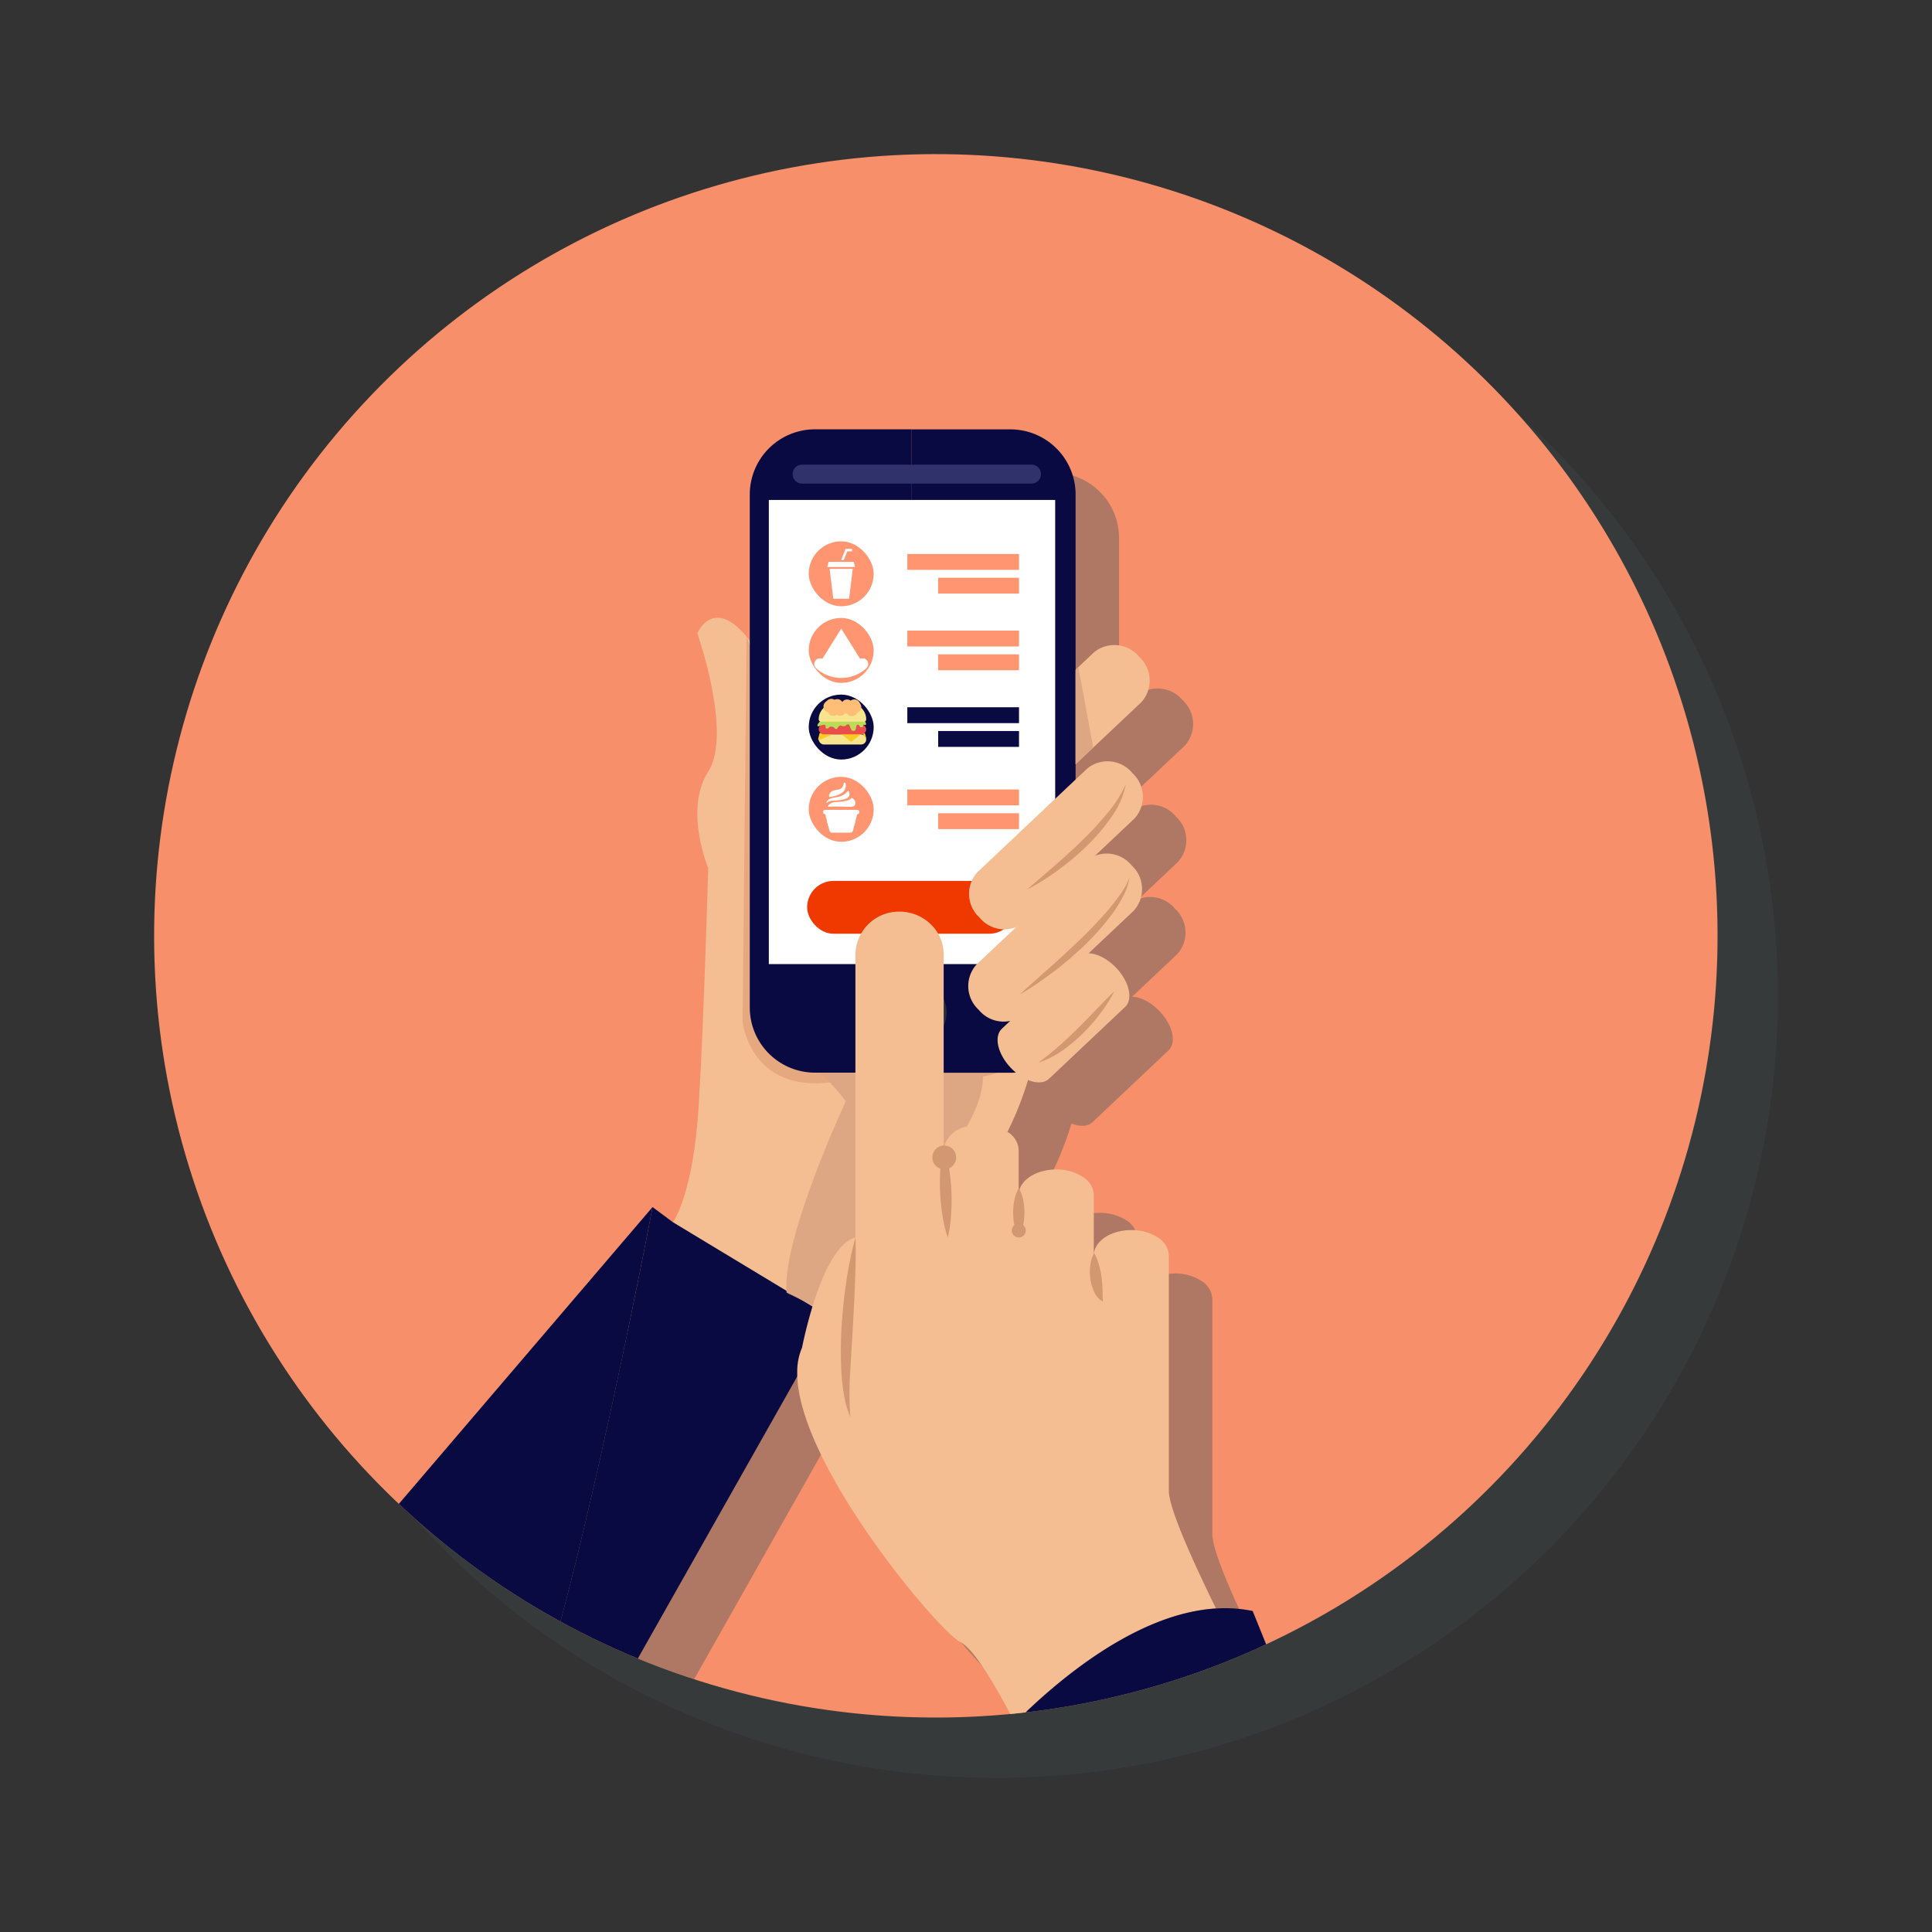 <svg xmlns="http://www.w3.org/2000/svg" xmlns:xlink="http://www.w3.org/1999/xlink" width="162.99" height="162.99" viewBox="0 0 162.99 162.99"><rect x="0" y="0" width="162.99" height="162.99" fill="#333333" stroke="none"/><defs><style>.a,.e,.f,.s,.x{fill:none;}.b{opacity:0.2;}.c{clip-path:url(#a);}.d{fill:#415659;}.e,.f{stroke:#415659;}.e,.f,.s,.x{stroke-linecap:round;}.e,.s{stroke-linejoin:round;stroke-width:0.969px;}.f,.x{stroke-miterlimit:10;}.g{fill:#f68f6a;}.h{opacity:0.4;}.i{fill:#080a41;}.j{fill:#f4be92;}.k{fill:#e5a87f;}.l{fill:#dda783;}.m{fill:#fff;}.n{fill:#2c2a3f;}.o{fill:#30336b;}.p{fill:#ef3901;}.q{fill:#d39871;}.r{fill:#ff9671;}.s{stroke:#fff;}.t{fill:#f6e58d;}.u{fill:#f9ca24;}.v{fill:#eb4d4b;}.w{fill:#badc58;}.x{stroke:#ffbe76;}</style><clipPath id="a"><circle class="a" cx="65.948" cy="65.948" r="65.948" transform="translate(0 128.599) rotate(-77.164)"/></clipPath></defs><g class="b" transform="translate(5.089 5.089)"><g transform="translate(0 0)"><g class="c"><circle class="d" cx="65.948" cy="65.948" r="65.948" transform="translate(0 128.599) rotate(-77.164)"/><path class="d" d="M1896.942,715.251,1881.785,698l27.882-32.62S1902.209,704.913,1896.942,715.251Z" transform="translate(-1850.948 -559.882)"/><path class="d" d="M1984.47,565.7c-1.4,13.854-1.06,24.272-9.647,32.516s-11.22,8.358-11.22,8.358l-12.022-7.442s1.718-2.29,2.175-9.846.8-20.036.8-20.036-2.061-4.923,0-8.129-.916-11.678-.916-11.678,1.488-3.524,4.694.984S1985.874,551.844,1984.47,565.7Z" transform="translate(-1891.147 -492.353)"/><path class="d" d="M1965.781,551.883l-.339,32.5s.611,5.939,7.423,5.116S1965.781,551.883,1965.781,551.883Z" transform="translate(-1899.131 -494.515)"/><path class="d" d="M1971.035,625.229s11.168,6.147,8.624,16.434c0,0,9.159-7.93,9.058-13.12a5.3,5.3,0,0,0,3.637-2.317c1.757-2.262-21.327-10.785-21.692-1.282Z" transform="translate(-1902.137 -534.062)"/><path class="d" d="M2025.634,554.552a2.715,2.715,0,0,1,.188,3.81l-9.3,8.777a2.715,2.715,0,0,1-3.794-.407h0a2.715,2.715,0,0,1-.189-3.811l9.3-8.777a2.713,2.713,0,0,1,3.793.408Z" transform="translate(-1925.859 -495.471)"/><path class="d" d="M1980.506,564.927h-8.129a5.5,5.5,0,0,1-5.5-5.5V516.154a5.5,5.5,0,0,1,5.5-5.5h8.129Z" transform="translate(-1899.96 -470.771)"/><path class="d" d="M1999.012,510.658h8.358a5.5,5.5,0,0,1,5.5,5.5v43.278a5.5,5.5,0,0,1-5.5,5.5h-8.358Z" transform="translate(-1918.465 -470.771)"/><rect class="d" width="24.158" height="39.157" transform="translate(68.525 45.84)"/><path class="d" d="M1998.956,623.095a2.605,2.605,0,1,1-2.6-2.548A2.577,2.577,0,0,1,1998.956,623.095Z" transform="translate(-1915.433 -534.062)"/><path class="d" d="M1996.339,518.478a.8.8,0,0,1-.8.8h-19.349a.8.8,0,0,1-.8-.8h0a.8.8,0,0,1,.8-.8h19.349a.8.8,0,0,1,.8.8Z" transform="translate(-1904.859 -474.814)"/><rect class="d" width="17.582" height="4.459" rx="2.23" transform="translate(71.756 77.979)"/><path class="d" d="M1945.268,674.688l-24.844,43.969-2.9-3.406c5.267-10.338,12.725-49.876,12.725-49.876l1.716,1.279Z" transform="translate(-1871.534 -559.882)"/><path class="d" d="M2031.918,557.955l1.258,6.79-1.494,1.411v-7.978Z" transform="translate(-1937.282 -498.012)"/><path class="d" d="M2024.283,577.681a2.715,2.715,0,0,1,.189,3.81l-9.3,8.777a2.715,2.715,0,0,1-3.793-.407h0a2.715,2.715,0,0,1-.189-3.811l9.3-8.777a2.714,2.714,0,0,1,3.793.407Z" transform="translate(-1925.082 -508.793)"/><path class="d" d="M2024.122,596.041a2.715,2.715,0,0,1,.189,3.81l-9.3,8.777a2.715,2.715,0,0,1-3.793-.407h0a2.714,2.714,0,0,1-.19-3.81l9.3-8.778a2.713,2.713,0,0,1,3.793.408Z" transform="translate(-1924.989 -519.367)"/><path class="d" d="M2026.187,616.129c1.1,1.164,1.433,2.635.746,3.284l-6.422,6.063c-.687.649-2.136.232-3.236-.932h0c-1.1-1.165-1.434-2.635-.747-3.285l6.424-6.064c.688-.65,2.136-.232,3.236.934Z" transform="translate(-1928.348 -530.803)"/><path class="d" d="M2030.38,581.224a7.1,7.1,0,0,1-1.275,2.85,15.757,15.757,0,0,1-2.035,2.387c-.368.371-.771.7-1.158,1.052-.408.324-.811.655-1.231.961s-.852.6-1.289.877-.891.535-1.35.779c.382-.356.778-.688,1.172-1.021l1.169-1.007c.766-.684,1.537-1.357,2.26-2.077a26.109,26.109,0,0,0,2.081-2.234A10.621,10.621,0,0,0,2030.38,581.224Z" transform="translate(-1931.73 -511.414)"/><path class="d" d="M2029.832,599.823a4.736,4.736,0,0,1-.558,1.638,11.363,11.363,0,0,1-.924,1.473,21.313,21.313,0,0,1-2.29,2.6c-.424.39-.844.784-1.281,1.158-.449.359-.878.743-1.344,1.08s-.921.687-1.4,1.007-.961.628-1.456.92c.414-.4.844-.778,1.271-1.157l1.278-1.137c.847-.761,1.687-1.524,2.5-2.31s1.6-1.6,2.341-2.451a16.634,16.634,0,0,0,1.041-1.333A6.067,6.067,0,0,0,2029.832,599.823Z" transform="translate(-1930.889 -522.126)"/><path class="d" d="M2030.715,622.384a11.514,11.514,0,0,1-1.193,1.9,16.463,16.463,0,0,1-1.476,1.694,13.97,13.97,0,0,1-1.733,1.442,8.079,8.079,0,0,1-2.01,1.018c.6-.458,1.165-.916,1.718-1.394s1.077-.985,1.6-1.5C2028.66,624.516,2029.655,623.444,2030.715,622.384Z" transform="translate(-1933.032 -535.12)"/><path class="d" d="M1979.164,644.342s-5.387,11.494-5,16.135l5.9,2.924S1982.123,645.718,1979.164,644.342Z" transform="translate(-1904.145 -547.767)"/><path class="d" d="M2011.644,665.387c-6.8.415-13.541,6.216-16.97,9.653-1.3-2.539-3.333-6.188-4.613-6.829-1.823-.91-13.889-15.2-13.742-22.819a5.123,5.123,0,0,1,.409-2.015s.286-1.505.833-3.309a1.437,1.437,0,0,1,.046-.15c.75-2.451,1.981-5.382,3.621-5.825V610.213a3.669,3.669,0,0,1,3.721-3.611,3.8,3.8,0,0,1,2.632,1.059,3.537,3.537,0,0,1,1.093,2.552v16.505a1.446,1.446,0,0,1,.009-.167,2.415,2.415,0,0,1,1.92-1.811h0a4.574,4.574,0,0,1,1.234-.167,4.066,4.066,0,0,1,2.213.611.114.114,0,0,1,.028.014,1.88,1.88,0,0,1,.925,1.521V630.5c0-1.187,1.414-2.146,3.17-2.146a4.059,4.059,0,0,1,2.238.626,1.887,1.887,0,0,1,.928,1.521v5.114a1.72,1.72,0,0,1,.015-.218c.159-1.086,1.5-1.929,3.151-1.929a4.049,4.049,0,0,1,2.241.626,1.883,1.883,0,0,1,.925,1.521V655.48C2007.675,656.972,2009.767,661.565,2011.644,665.387Z" transform="translate(-1905.395 -526.031)"/><path class="d" d="M2061.561,793.907l-27.216-1.694-6.619-7.456-13.6-27.4s.861-1.038,2.325-2.5v0c3.429-3.438,10.173-9.239,16.97-9.653a11.55,11.55,0,0,1,3.09.21l4.82,11.947Z" transform="translate(-1927.168 -605.841)"/><path class="d" d="M1986.225,671.43c.042,1.282.01,2.55-.037,3.815s-.119,2.525-.186,3.785l-.22,3.77a25.839,25.839,0,0,0,.013,3.774,7.633,7.633,0,0,1-.54-1.854c-.046-.318-.1-.638-.135-.957s-.054-.639-.082-.96a35.166,35.166,0,0,1,.013-3.83c.087-1.271.206-2.539.4-3.8A29.7,29.7,0,0,1,1986.225,671.43Z" transform="translate(-1910.39 -563.369)"/><path class="d" d="M2005.358,660.9a10.465,10.465,0,0,1-.455-1.923,17.11,17.11,0,0,1-.191-1.934,16.827,16.827,0,0,1,.02-1.944,1.006,1.006,0,1,1,.742-.033,16.835,16.835,0,0,1,.19,1.935,17.163,17.163,0,0,1-.021,1.944A10.433,10.433,0,0,1,2005.358,660.9Z" transform="translate(-1921.738 -552.834)"/><path class="d" d="M2019.748,661.563a3.547,3.547,0,0,1,.373,1.046,5.385,5.385,0,0,1,0,2.092.59.59,0,1,1-.749,0,5.236,5.236,0,0,1-.1-1.046,5.345,5.345,0,0,1,.1-1.046A3.554,3.554,0,0,1,2019.748,661.563Z" transform="translate(-1930.134 -557.686)"/><path class="d" d="M2034.888,674.5a4.365,4.365,0,0,1,.422,1.028,7.3,7.3,0,0,1,.206,1.014,9.737,9.737,0,0,1,.083,1.009c.015.344,0,.664.044,1.06a1.712,1.712,0,0,1-.77-.875,3.773,3.773,0,0,1-.3-1.067,4.39,4.39,0,0,1-.006-1.087A3.1,3.1,0,0,1,2034.888,674.5Z" transform="translate(-1938.925 -565.139)"/><rect class="d" width="9.422" height="1.339" transform="translate(80.209 56.864)"/><rect class="d" width="6.82" height="1.339" transform="translate(82.811 58.868)"/><rect class="d" width="5.48" height="5.48" rx="2.74" transform="translate(71.89 55.796)"/><path class="d" d="M1982.883,550.3l-1.6,2.565a2.212,2.212,0,0,0,3.207,0Z" transform="translate(-1908.252 -493.604)"/><path class="e" d="M1980.836,557.35a2.676,2.676,0,0,0,3.583,0" transform="translate(-1907.997 -497.664)"/><rect class="d" width="9.422" height="1.339" transform="translate(80.209 70.269)"/><rect class="d" width="6.82" height="1.339" transform="translate(82.811 72.273)"/><rect class="d" width="5.48" height="5.48" rx="2.74" transform="translate(71.89 69.2)"/><rect class="d" width="9.422" height="1.339" transform="translate(80.209 63.33)"/><rect class="d" width="6.82" height="1.339" transform="translate(82.811 65.334)"/><rect class="d" width="5.48" height="5.48" rx="2.74" transform="translate(71.89 62.261)"/><rect class="d" width="9.422" height="1.339" transform="translate(80.209 50.399)"/><rect class="d" width="6.82" height="1.339" transform="translate(82.811 52.403)"/><rect class="d" width="5.48" height="5.48" rx="2.74" transform="translate(71.89 49.33)"/><path class="d" d="M1984.4,540.932h-1.334l-.309-2.523h1.951Z" transform="translate(-1909.105 -486.755)"/><path class="d" d="M1984.642,537.456H1982.3l.1-.434h2.133Z" transform="translate(-1908.842 -485.956)"/><path class="d" d="M1985.281,535.369l-.22,0,.341-.88a.1.1,0,0,1,.1-.066h.473v.206h-.4Z" transform="translate(-1910.43 -484.457)"/><path class="d" d="M1983.039,582.091a1.892,1.892,0,0,0,.755-.346.66.66,0,0,0,.227-.379.575.575,0,0,0-.01-.383l-.006-.013-.037-.018a.071.071,0,0,0-.1.055.612.612,0,0,1-.156.368c-.264.276-.693.086-.959.4a.463.463,0,0,0-.125.316.459.459,0,0,0,.005.046C1982.644,582.188,1983.005,582.1,1983.039,582.091Z" transform="translate(-1909.029 -511.254)"/><path class="d" d="M1982.8,584.137l.021.029a.766.766,0,0,0,.082.027.8.8,0,0,1-.082-.027Z" transform="translate(-1909.127 -513.092)"/><path class="d" d="M1982.75,583.325c.522-.042,1.146-.092,1.285-.389a.469.469,0,0,0,0-.331.455.455,0,0,0-.083-.137l.023-.03a1.431,1.431,0,0,1-.512.441c-.457.227-.945.129-1.228.408a.351.351,0,0,0-.116.211c0,.008,0,.015,0,.023A.988.988,0,0,1,1982.75,583.325Z" transform="translate(-1908.734 -512.113)"/><path class="d" d="M1982.352,585.6l-.005-.006Z" transform="translate(-1908.867 -513.931)"/><path class="d" d="M1983.936,588.4h-1.542a.233.233,0,0,1-.226-.176l-.4-1.566a.078.078,0,0,1,.075-.1h2.635a.078.078,0,0,1,.075.1l-.4,1.566a.233.233,0,0,1-.226.176Zm0,0" transform="translate(-1908.535 -514.487)"/><path class="d" d="M1984.329,586.716h-2.7a.182.182,0,1,1,0-.365h2.7a.182.182,0,1,1,0,.365Zm0,0" transform="translate(-1908.348 -514.367)"/><path class="d" d="M1984.63,588.587h-2.4l.1.4h2.2Zm0,0" transform="translate(-1908.8 -515.655)"/><path class="d" d="M1984.671,584.24a.514.514,0,0,0-.28-.279c-.167.268-.763.317-1.266.357a.911.911,0,0,0-.671.236.532.532,0,0,0-.076.123l-.006-.006a.173.173,0,0,0-.008.045c.235-.012.627-.024,1.024-.017.752.013,1.163.081,1.283-.13A.435.435,0,0,0,1984.671,584.24Z" transform="translate(-1908.878 -512.991)"/><rect class="d" width="4.008" height="0.857" rx="0.428" transform="translate(72.732 65.615)"/><path class="d" d="M1980.6,571.061l-.122.487a.089.089,0,0,0,.121.1l1.161-.5h.651l.795.621a.088.088,0,0,0,.109,0l.784-.62h.154l.223.336a.027.027,0,0,0,.048-.022l-.1-.374Z" transform="translate(-1907.789 -505.561)"/><rect class="d" width="4.008" height="0.857" rx="0.428" transform="translate(72.732 64.758)"/><path class="d" d="M1980.6,568.454s-.315.313-.27.426.154.011.349-.042.3-.055.334.057-.051.18.091.224.205-.169.354-.163.211.022.278.094.084.1.189.106.119-.21.259-.265.125-.023.251.021a.349.349,0,0,0,.342-.086.151.151,0,0,1,.263.048c.056.135.129.392.226.423s.219.047.28-.1.038-.4.176-.4.109.075.187.159a.208.208,0,0,0,.254.01c.033-.031-.029-.187.073-.165.3.062.2-.112.075-.36S1980.6,568.454,1980.6,568.454Z" transform="translate(-1907.704 -503.992)"/><path class="d" d="M1984.4,566.742h-3.622a.193.193,0,0,1-.193-.193h0a1.338,1.338,0,0,1,1.338-1.338h1.331a1.339,1.339,0,0,1,1.339,1.338h0A.193.193,0,0,1,1984.4,566.742Z" transform="translate(-1907.852 -502.191)"/><line class="f" x1="0.167" y2="0.145" transform="translate(73.635 63.123)"/><line class="f" x1="0.167" y2="0.145" transform="translate(74.544 63.408)"/><line class="f" x2="0.039" y2="0.192" transform="translate(74.299 63.147)"/><line class="f" x1="0.048" y2="0.19" transform="translate(75.079 63.173)"/><line class="f" x2="0.088" y2="0.15" transform="translate(75.735 63.168)"/><line class="f" x2="0.088" y2="0.15" transform="translate(73.892 63.406)"/><line class="f" x2="0.088" y2="0.15" transform="translate(75.444 63.431)"/><path class="d" d="M1888.3,706.611l-15.157-17.256,27.882-32.62S1893.569,696.273,1888.3,706.611Z" transform="translate(-1845.972 -554.905)"/><path class="d" d="M1975.83,557.057c-1.4,13.854-1.06,24.272-9.647,32.516s-11.22,8.358-11.22,8.358l-12.022-7.442s1.718-2.29,2.176-9.846.8-20.036.8-20.036-2.061-4.923,0-8.129S1945,540.8,1945,540.8s1.489-3.524,4.694.984S1977.233,543.2,1975.83,557.057Z" transform="translate(-1886.171 -487.376)"/><path class="d" d="M1957.141,543.243l-.339,32.5s.611,5.939,7.423,5.116S1957.141,543.243,1957.141,543.243Z" transform="translate(-1894.154 -489.539)"/><path class="d" d="M1962.4,616.589s11.169,6.147,8.624,16.434c0,0,9.159-7.93,9.058-13.12a5.3,5.3,0,0,0,3.636-2.318c1.757-2.262-21.326-10.785-21.692-1.282Z" transform="translate(-1897.161 -529.086)"/><path class="d" d="M2016.993,545.912a2.714,2.714,0,0,1,.189,3.81l-9.3,8.777a2.715,2.715,0,0,1-3.794-.407h0a2.714,2.714,0,0,1-.189-3.81l9.3-8.777a2.713,2.713,0,0,1,3.793.408Z" transform="translate(-1920.883 -490.495)"/><path class="d" d="M1971.867,556.287h-8.129a5.5,5.5,0,0,1-5.5-5.5V507.514a5.5,5.5,0,0,1,5.5-5.5h8.129Z" transform="translate(-1894.984 -465.795)"/><path class="d" d="M1990.372,502.018h8.358a5.5,5.5,0,0,1,5.5,5.5v43.278a5.5,5.5,0,0,1-5.5,5.5h-8.358Z" transform="translate(-1913.489 -465.795)"/><rect class="d" width="24.158" height="39.157" transform="translate(64.861 42.176)"/><path class="d" d="M1990.316,614.455a2.605,2.605,0,1,1-2.6-2.548A2.577,2.577,0,0,1,1990.316,614.455Z" transform="translate(-1910.457 -529.086)"/><path class="d" d="M1987.7,509.838a.8.8,0,0,1-.8.8h-19.349a.8.8,0,0,1-.8-.8h0a.8.8,0,0,1,.8-.8H1986.9a.8.8,0,0,1,.8.8Z" transform="translate(-1899.882 -469.838)"/><rect class="d" width="17.582" height="4.459" rx="2.23" transform="translate(68.092 74.316)"/><path class="d" d="M1936.628,666.048l-24.844,43.969-2.9-3.406c5.267-10.338,12.725-49.875,12.725-49.875l1.716,1.279Z" transform="translate(-1866.558 -554.905)"/><path class="d" d="M2023.278,549.315l1.258,6.79-1.494,1.411v-7.978Z" transform="translate(-1932.306 -493.036)"/><path class="d" d="M2015.643,569.041a2.715,2.715,0,0,1,.189,3.81l-9.3,8.777a2.715,2.715,0,0,1-3.794-.407h0a2.715,2.715,0,0,1-.189-3.811l9.3-8.777a2.714,2.714,0,0,1,3.793.407Z" transform="translate(-1920.105 -503.817)"/><path class="d" d="M2015.482,587.4a2.715,2.715,0,0,1,.189,3.81l-9.3,8.777a2.715,2.715,0,0,1-3.794-.408h0a2.714,2.714,0,0,1-.19-3.81l9.3-8.778a2.713,2.713,0,0,1,3.793.408Z" transform="translate(-1920.012 -514.391)"/><path class="d" d="M2017.547,607.489c1.1,1.164,1.433,2.635.746,3.284l-6.422,6.063c-.687.649-2.136.232-3.236-.932h0c-1.1-1.165-1.434-2.635-.747-3.285l6.424-6.064c.687-.65,2.136-.232,3.236.934Z" transform="translate(-1923.372 -525.827)"/><path class="d" d="M2021.74,572.584a7.1,7.1,0,0,1-1.276,2.85,15.755,15.755,0,0,1-2.034,2.387c-.369.371-.771.7-1.159,1.052-.408.324-.81.655-1.23.961s-.852.6-1.289.877-.891.535-1.35.779c.382-.356.778-.688,1.172-1.021l1.169-1.008c.766-.684,1.537-1.357,2.26-2.077a26.1,26.1,0,0,0,2.081-2.234A10.628,10.628,0,0,0,2021.74,572.584Z" transform="translate(-1926.753 -506.438)"/><path class="d" d="M2021.192,591.183a4.735,4.735,0,0,1-.557,1.638,11.36,11.36,0,0,1-.924,1.473,21.318,21.318,0,0,1-2.29,2.6c-.424.39-.844.784-1.281,1.158-.449.359-.878.743-1.344,1.08s-.92.687-1.4,1.007-.961.628-1.456.92c.414-.4.844-.778,1.271-1.157l1.278-1.137c.847-.761,1.687-1.524,2.5-2.31s1.6-1.6,2.341-2.451a16.585,16.585,0,0,0,1.042-1.333A6.067,6.067,0,0,0,2021.192,591.183Z" transform="translate(-1925.913 -517.15)"/><path class="d" d="M2022.074,613.744a11.494,11.494,0,0,1-1.193,1.9,16.434,16.434,0,0,1-1.476,1.694,13.947,13.947,0,0,1-1.733,1.442,8.08,8.08,0,0,1-2.01,1.018c.6-.458,1.164-.916,1.717-1.394s1.078-.985,1.6-1.5C2020.02,615.877,2021.015,614.8,2022.074,613.744Z" transform="translate(-1928.056 -530.144)"/><path class="d" d="M1970.523,635.7s-5.387,11.494-5,16.135l5.9,2.924S1973.483,637.078,1970.523,635.7Z" transform="translate(-1899.168 -542.791)"/><path class="d" d="M2003,656.747c-6.8.415-13.541,6.216-16.97,9.653-1.3-2.539-3.333-6.188-4.613-6.829-1.823-.91-13.889-15.2-13.742-22.819a5.125,5.125,0,0,1,.409-2.016s.286-1.505.833-3.309a1.437,1.437,0,0,1,.046-.15c.75-2.451,1.981-5.382,3.621-5.825V601.573a3.669,3.669,0,0,1,3.721-3.611,3.8,3.8,0,0,1,2.632,1.059,3.535,3.535,0,0,1,1.093,2.552v16.505a1.446,1.446,0,0,1,.01-.167,2.415,2.415,0,0,1,1.92-1.811h0a4.576,4.576,0,0,1,1.234-.167,4.064,4.064,0,0,1,2.213.611.119.119,0,0,1,.028.014,1.88,1.88,0,0,1,.925,1.521v3.781c0-1.187,1.414-2.146,3.17-2.146a4.058,4.058,0,0,1,2.238.626,1.887,1.887,0,0,1,.928,1.521v5.114a1.767,1.767,0,0,1,.015-.218c.159-1.086,1.5-1.929,3.151-1.929a4.05,4.05,0,0,1,2.241.626,1.883,1.883,0,0,1,.925,1.521V646.84C1999.034,648.332,2001.127,652.925,2003,656.747Z" transform="translate(-1900.419 -521.054)"/><path class="d" d="M2052.921,785.267l-27.215-1.694-6.619-7.456-13.6-27.4s.861-1.038,2.325-2.5v0c3.429-3.438,10.173-9.239,16.97-9.654a11.564,11.564,0,0,1,3.09.21l4.821,11.947Z" transform="translate(-1922.192 -600.865)"/><path class="d" d="M1977.585,662.79c.042,1.282.01,2.55-.037,3.815s-.118,2.525-.186,3.785l-.22,3.77a25.839,25.839,0,0,0,.013,3.774,7.623,7.623,0,0,1-.54-1.854c-.046-.318-.1-.638-.135-.957s-.054-.639-.082-.96a35.043,35.043,0,0,1,.013-3.83c.087-1.271.206-2.539.4-3.8A29.74,29.74,0,0,1,1977.585,662.79Z" transform="translate(-1905.414 -558.392)"/><path class="d" d="M1996.718,652.255a10.47,10.47,0,0,1-.455-1.923,17.058,17.058,0,0,1-.191-1.935,16.771,16.771,0,0,1,.02-1.944,1.006,1.006,0,1,1,.742-.033,16.778,16.778,0,0,1,.19,1.934A17.163,17.163,0,0,1,1997,650.3,10.433,10.433,0,0,1,1996.718,652.255Z" transform="translate(-1916.761 -547.858)"/><path class="d" d="M2011.108,652.923a3.548,3.548,0,0,1,.373,1.046,5.346,5.346,0,0,1,.1,1.046,5.235,5.235,0,0,1-.1,1.046.59.59,0,1,1-.749,0,5.217,5.217,0,0,1-.1-1.046,5.346,5.346,0,0,1,.1-1.046A3.554,3.554,0,0,1,2011.108,652.923Z" transform="translate(-1925.158 -552.709)"/><path class="d" d="M2026.248,665.864a4.35,4.35,0,0,1,.422,1.028,7.305,7.305,0,0,1,.206,1.014,9.738,9.738,0,0,1,.083,1.009c.015.344,0,.664.044,1.06a1.713,1.713,0,0,1-.77-.875,3.772,3.772,0,0,1-.3-1.067,4.379,4.379,0,0,1-.006-1.087A3.092,3.092,0,0,1,2026.248,665.864Z" transform="translate(-1933.949 -560.163)"/><rect class="d" width="9.422" height="1.339" transform="translate(76.545 53.2)"/><rect class="d" width="6.82" height="1.339" transform="translate(79.147 55.204)"/><rect class="d" width="5.48" height="5.48" rx="2.74" transform="translate(68.227 52.132)"/><path class="d" d="M1974.243,541.661l-1.6,2.565a2.212,2.212,0,0,0,3.207,0Z" transform="translate(-1903.276 -488.628)"/><path class="e" d="M1972.2,548.71a2.676,2.676,0,0,0,3.583,0" transform="translate(-1903.021 -492.687)"/><rect class="d" width="9.422" height="1.339" transform="translate(76.545 66.605)"/><rect class="d" width="6.82" height="1.339" transform="translate(79.147 68.609)"/><rect class="d" width="5.48" height="5.48" rx="2.74" transform="translate(68.227 65.536)"/><rect class="d" width="9.422" height="1.339" transform="translate(76.545 59.666)"/><rect class="d" width="6.82" height="1.339" transform="translate(79.147 61.67)"/><rect class="d" width="5.48" height="5.48" rx="2.74" transform="translate(68.227 58.597)"/><rect class="d" width="9.422" height="1.339" transform="translate(76.545 46.735)"/><rect class="d" width="6.82" height="1.339" transform="translate(79.147 48.739)"/><rect class="d" width="5.48" height="5.48" rx="2.74" transform="translate(68.227 45.667)"/><path class="d" d="M1975.762,532.292h-1.334l-.309-2.523h1.951Z" transform="translate(-1904.129 -481.778)"/><path class="d" d="M1976,528.816h-2.339l.1-.434h2.133Z" transform="translate(-1903.865 -480.98)"/><path class="d" d="M1976.641,526.729l-.22,0,.341-.88a.1.1,0,0,1,.1-.066h.473v.206h-.4Z" transform="translate(-1905.454 -479.481)"/><path class="d" d="M1974.4,573.451a1.893,1.893,0,0,0,.755-.346.661.661,0,0,0,.228-.379.578.578,0,0,0-.01-.383l-.007-.013-.037-.018a.071.071,0,0,0-.1.055.613.613,0,0,1-.156.368c-.264.276-.692.086-.959.4a.465.465,0,0,0-.125.316.394.394,0,0,0,.005.046C1974,573.548,1974.365,573.46,1974.4,573.451Z" transform="translate(-1904.053 -506.278)"/><path class="d" d="M1974.159,575.5c.008.011.015.022.021.029a.764.764,0,0,0,.082.027.8.8,0,0,1-.082-.027Z" transform="translate(-1904.151 -508.116)"/><path class="d" d="M1974.109,574.685c.523-.042,1.147-.092,1.285-.389a.469.469,0,0,0,0-.331.459.459,0,0,0-.083-.137l.023-.03a1.436,1.436,0,0,1-.512.441c-.457.227-.945.129-1.228.408a.353.353,0,0,0-.116.211c0,.008,0,.015,0,.023A.989.989,0,0,1,1974.109,574.685Z" transform="translate(-1903.758 -507.137)"/><path class="d" d="M1973.712,576.96l-.005-.006Z" transform="translate(-1903.891 -508.955)"/><path class="d" d="M1975.3,579.758h-1.542a.233.233,0,0,1-.226-.176l-.4-1.566a.078.078,0,0,1,.075-.1h2.635a.078.078,0,0,1,.076.1l-.4,1.566a.232.232,0,0,1-.225.176Zm0,0" transform="translate(-1903.559 -509.511)"/><path class="d" d="M1975.689,578.076h-2.7a.182.182,0,0,1,0-.365h2.7a.182.182,0,0,1,0,.365Zm0,0" transform="translate(-1903.371 -509.391)"/><path class="d" d="M1975.991,579.947h-2.4l.1.4h2.2Zm0,0" transform="translate(-1903.824 -510.678)"/><path class="d" d="M1976.031,575.6a.514.514,0,0,0-.279-.279c-.167.268-.763.317-1.266.357a.913.913,0,0,0-.671.236.538.538,0,0,0-.076.123l-.006-.006a.186.186,0,0,0-.009.045c.235-.012.628-.024,1.025-.017.752.013,1.163.081,1.283-.13A.434.434,0,0,0,1976.031,575.6Z" transform="translate(-1903.901 -508.015)"/><rect class="d" width="4.008" height="0.857" rx="0.428" transform="translate(69.068 61.951)"/><path class="d" d="M1971.959,562.421l-.122.487a.089.089,0,0,0,.121.1l1.161-.5h.651l.795.621a.088.088,0,0,0,.109,0l.783-.62h.155l.223.336a.027.027,0,0,0,.048-.022l-.1-.374Z" transform="translate(-1902.813 -500.584)"/><rect class="d" width="4.008" height="0.857" rx="0.428" transform="translate(69.068 61.094)"/><path class="d" d="M1971.962,559.814s-.315.313-.27.426.154.011.349-.042.3-.055.335.057-.051.18.091.224.205-.169.354-.163.211.022.278.094.084.1.189.106.119-.21.259-.265.124-.023.251.021a.348.348,0,0,0,.342-.086.152.152,0,0,1,.263.048c.055.135.129.392.227.423s.219.047.28-.1.038-.4.176-.4.109.075.187.159a.208.208,0,0,0,.254.01c.033-.031-.028-.187.073-.165.3.061.2-.112.075-.36S1971.962,559.814,1971.962,559.814Z" transform="translate(-1902.728 -499.016)"/><path class="d" d="M1975.759,558.1h-3.622a.193.193,0,0,1-.193-.193h0a1.338,1.338,0,0,1,1.338-1.338h1.331a1.339,1.339,0,0,1,1.339,1.338h0A.193.193,0,0,1,1975.759,558.1Z" transform="translate(-1902.876 -497.215)"/><line class="f" x1="0.167" y2="0.145" transform="translate(69.971 59.459)"/><line class="f" x1="0.167" y2="0.145" transform="translate(70.88 59.745)"/><line class="f" x2="0.039" y2="0.192" transform="translate(70.635 59.483)"/><line class="f" x1="0.048" y2="0.19" transform="translate(71.415 59.509)"/><line class="f" x2="0.088" y2="0.15" transform="translate(72.071 59.504)"/><line class="f" x2="0.088" y2="0.15" transform="translate(70.228 59.742)"/><line class="f" x2="0.088" y2="0.15" transform="translate(71.78 59.768)"/></g></g></g><g transform="translate(0 0)"><g class="c"><path class="g" d="M65.948,0A65.948,65.948,0,1,1,0,65.948,65.948,65.948,0,0,1,65.948,0Z" transform="translate(0 128.599) rotate(-77.164)"/><g transform="translate(27.173 36.223)"><g class="h" transform="translate(3.664 3.664)"><path class="d" d="M1884.942,703.252,1869.785,686l27.881-32.62S1890.209,692.913,1884.942,703.252Z" transform="translate(-1869.785 -587.768)"/><path class="d" d="M1972.47,553.7c-1.4,13.854-1.06,24.272-9.647,32.516s-11.22,8.358-11.22,8.358l-12.021-7.442s1.717-2.29,2.175-9.846.8-20.036.8-20.036-2.061-4.923,0-8.129-.916-11.678-.916-11.678,1.488-3.524,4.694.984S1973.874,539.844,1972.47,553.7Z" transform="translate(-1909.984 -520.239)"/><path class="d" d="M1953.781,539.883l-.339,32.5s.611,5.939,7.423,5.116S1953.781,539.883,1953.781,539.883Z" transform="translate(-1917.967 -522.402)"/><path class="d" d="M1959.035,613.229s11.169,6.147,8.624,16.434c0,0,9.159-7.93,9.058-13.12a5.3,5.3,0,0,0,3.637-2.317c1.757-2.262-21.326-10.785-21.692-1.282Z" transform="translate(-1920.974 -561.949)"/><path class="d" d="M2013.634,542.552a2.715,2.715,0,0,1,.188,3.81l-9.3,8.777a2.714,2.714,0,0,1-3.794-.407h0a2.715,2.715,0,0,1-.189-3.81l9.3-8.777a2.713,2.713,0,0,1,3.793.408Z" transform="translate(-1944.696 -523.358)"/><path class="d" d="M1968.506,552.927h-8.129a5.5,5.5,0,0,1-5.5-5.5V504.154a5.5,5.5,0,0,1,5.5-5.5h8.129Z" transform="translate(-1918.797 -498.658)"/><path class="d" d="M1987.012,498.658h8.358a5.5,5.5,0,0,1,5.5,5.5v43.278a5.5,5.5,0,0,1-5.5,5.5h-8.358Z" transform="translate(-1937.302 -498.658)"/><rect class="d" width="24.158" height="39.157" transform="translate(37.688 5.953)"/><path class="d" d="M1986.956,611.095a2.605,2.605,0,1,1-2.6-2.548A2.577,2.577,0,0,1,1986.956,611.095Z" transform="translate(-1934.27 -561.949)"/><path class="d" d="M1984.339,506.478a.8.8,0,0,1-.8.8h-19.349a.8.8,0,0,1-.8-.8h0a.8.8,0,0,1,.8-.8h19.349a.8.8,0,0,1,.8.8Z" transform="translate(-1923.695 -502.701)"/><rect class="d" width="17.582" height="4.459" rx="2.23" transform="translate(40.919 38.093)"/><path class="d" d="M1933.268,662.688l-24.844,43.969-2.9-3.406c5.267-10.338,12.725-49.876,12.725-49.876l1.716,1.279Z" transform="translate(-1890.371 -587.768)"/><path class="d" d="M2019.918,545.955l1.258,6.79-1.494,1.411v-7.978Z" transform="translate(-1956.119 -525.899)"/><path class="d" d="M2012.283,565.681a2.715,2.715,0,0,1,.189,3.81l-9.3,8.777a2.715,2.715,0,0,1-3.794-.407h0a2.715,2.715,0,0,1-.189-3.811l9.3-8.777a2.714,2.714,0,0,1,3.793.407Z" transform="translate(-1943.918 -536.679)"/><path class="d" d="M2012.122,584.041a2.715,2.715,0,0,1,.19,3.81l-9.3,8.777a2.715,2.715,0,0,1-3.793-.407h0a2.714,2.714,0,0,1-.189-3.81l9.3-8.778a2.713,2.713,0,0,1,3.792.408Z" transform="translate(-1943.826 -547.254)"/><path class="d" d="M2014.187,604.129c1.1,1.164,1.433,2.635.746,3.284l-6.422,6.063c-.687.649-2.136.232-3.236-.932h0c-1.1-1.165-1.434-2.635-.747-3.285l6.424-6.064c.687-.65,2.136-.232,3.236.934Z" transform="translate(-1947.185 -558.69)"/><path class="d" d="M2018.379,569.224a7.1,7.1,0,0,1-1.275,2.85,15.753,15.753,0,0,1-2.035,2.387c-.368.371-.771.7-1.158,1.052-.408.324-.81.655-1.23.961s-.852.6-1.289.877-.891.535-1.35.779c.382-.356.778-.688,1.172-1.021l1.169-1.008c.766-.684,1.537-1.357,2.26-2.077a26.04,26.04,0,0,0,2.081-2.234A10.613,10.613,0,0,0,2018.379,569.224Z" transform="translate(-1950.567 -539.301)"/><path class="d" d="M2017.832,587.823a4.736,4.736,0,0,1-.558,1.638,11.359,11.359,0,0,1-.924,1.473,21.338,21.338,0,0,1-2.29,2.6c-.424.39-.844.784-1.281,1.158-.449.359-.878.742-1.344,1.08s-.921.687-1.4,1.007-.961.628-1.456.92c.414-.4.844-.778,1.271-1.157l1.278-1.137c.847-.761,1.687-1.524,2.5-2.31s1.6-1.6,2.341-2.451a16.583,16.583,0,0,0,1.042-1.333A6.059,6.059,0,0,0,2017.832,587.823Z" transform="translate(-1949.726 -550.013)"/><path class="d" d="M2018.714,610.384a11.526,11.526,0,0,1-1.193,1.9,16.491,16.491,0,0,1-1.476,1.694,13.991,13.991,0,0,1-1.733,1.442,8.077,8.077,0,0,1-2.01,1.018c.6-.458,1.164-.916,1.718-1.394s1.077-.985,1.6-1.5C2016.66,612.516,2017.655,611.444,2018.714,610.384Z" transform="translate(-1951.869 -563.007)"/><path class="d" d="M1967.163,632.342s-5.386,11.494-5,16.135l5.9,2.924S1970.123,633.718,1967.163,632.342Z" transform="translate(-1922.981 -575.654)"/><path class="d" d="M1999.644,653.387c-6.8.415-13.541,6.216-16.97,9.653-1.3-2.539-3.333-6.188-4.613-6.829-1.823-.91-13.889-15.205-13.742-22.819a5.118,5.118,0,0,1,.409-2.015s.286-1.505.833-3.309a1.563,1.563,0,0,1,.046-.15c.75-2.451,1.981-5.382,3.621-5.825V598.213a3.669,3.669,0,0,1,3.722-3.611,3.794,3.794,0,0,1,2.632,1.059,3.536,3.536,0,0,1,1.093,2.552v16.505a1.446,1.446,0,0,1,.009-.167,2.415,2.415,0,0,1,1.92-1.811h0a4.577,4.577,0,0,1,1.234-.168,4.067,4.067,0,0,1,2.213.611.114.114,0,0,1,.027.014,1.879,1.879,0,0,1,.925,1.521V618.5c0-1.187,1.414-2.146,3.17-2.146a4.059,4.059,0,0,1,2.238.626,1.887,1.887,0,0,1,.928,1.521v5.114a1.766,1.766,0,0,1,.015-.218c.159-1.086,1.5-1.93,3.151-1.93a4.05,4.05,0,0,1,2.241.626,1.884,1.884,0,0,1,.925,1.521V643.48C1995.674,644.972,1997.767,649.565,1999.644,653.387Z" transform="translate(-1924.231 -553.917)"/><path class="d" d="M2049.561,781.907l-27.215-1.694-6.619-7.456-13.6-27.4s.861-1.038,2.325-2.5v0c3.429-3.438,10.173-9.239,16.97-9.653a11.548,11.548,0,0,1,3.09.21l4.821,11.947Z" transform="translate(-1946.005 -633.728)"/><path class="d" d="M1974.225,659.43c.042,1.282.01,2.55-.037,3.815s-.118,2.525-.186,3.785l-.22,3.77a25.838,25.838,0,0,0,.013,3.774,7.622,7.622,0,0,1-.54-1.853c-.046-.318-.1-.638-.135-.957s-.054-.639-.082-.96a35.043,35.043,0,0,1,.013-3.83c.087-1.271.206-2.539.4-3.8A29.74,29.74,0,0,1,1974.225,659.43Z" transform="translate(-1929.227 -591.255)"/><path class="d" d="M1993.358,648.9a10.466,10.466,0,0,1-.455-1.923,17.054,17.054,0,0,1-.191-1.935,16.719,16.719,0,0,1,.02-1.944,1.006,1.006,0,1,1,.742-.033,16.832,16.832,0,0,1,.189,1.935,17.106,17.106,0,0,1-.021,1.944A10.434,10.434,0,0,1,1993.358,648.9Z" transform="translate(-1940.574 -580.72)"/><path class="d" d="M2007.748,649.563a3.556,3.556,0,0,1,.373,1.046,5.345,5.345,0,0,1,.1,1.046,5.235,5.235,0,0,1-.1,1.046.59.59,0,1,1-.749,0,5.253,5.253,0,0,1-.1-1.046,5.364,5.364,0,0,1,.1-1.046A3.555,3.555,0,0,1,2007.748,649.563Z" transform="translate(-1948.971 -585.572)"/><path class="d" d="M2022.888,662.5a4.352,4.352,0,0,1,.422,1.028,7.3,7.3,0,0,1,.206,1.014,9.735,9.735,0,0,1,.083,1.009c.015.344,0,.664.044,1.06a1.714,1.714,0,0,1-.77-.875,3.78,3.78,0,0,1-.3-1.067,4.4,4.4,0,0,1-.007-1.087A3.107,3.107,0,0,1,2022.888,662.5Z" transform="translate(-1957.762 -593.026)"/><rect class="d" width="9.422" height="1.339" transform="translate(49.372 16.977)"/><rect class="d" width="6.82" height="1.339" transform="translate(51.974 18.982)"/><rect class="d" width="5.48" height="5.48" rx="2.74" transform="translate(41.054 15.909)"/><path class="d" d="M1970.883,538.3l-1.6,2.565a2.212,2.212,0,0,0,3.207,0Z" transform="translate(-1927.089 -521.49)"/><path class="e" d="M1968.836,545.35a2.676,2.676,0,0,0,3.583,0" transform="translate(-1926.834 -525.55)"/><rect class="d" width="9.422" height="1.339" transform="translate(49.372 30.382)"/><rect class="d" width="6.82" height="1.339" transform="translate(51.974 32.386)"/><rect class="d" width="5.48" height="5.48" rx="2.74" transform="translate(41.054 29.314)"/><rect class="d" width="9.422" height="1.339" transform="translate(49.372 23.443)"/><rect class="d" width="6.82" height="1.339" transform="translate(51.974 25.447)"/><rect class="d" width="5.48" height="5.48" rx="2.74" transform="translate(41.054 22.375)"/><rect class="d" width="9.422" height="1.339" transform="translate(49.372 10.512)"/><rect class="d" width="6.82" height="1.339" transform="translate(51.974 12.516)"/><rect class="d" width="5.48" height="5.48" rx="2.74" transform="translate(41.054 9.444)"/><path class="d" d="M1972.4,528.932h-1.334l-.309-2.523h1.952Z" transform="translate(-1927.942 -514.641)"/><path class="d" d="M1972.641,525.456H1970.3l.1-.434h2.134Z" transform="translate(-1927.678 -513.842)"/><path class="d" d="M1973.281,523.369l-.22,0,.341-.88a.1.1,0,0,1,.1-.066h.473v.206h-.4Z" transform="translate(-1929.267 -512.344)"/><path class="d" d="M1971.039,570.091a1.9,1.9,0,0,0,.755-.346.661.661,0,0,0,.227-.379.575.575,0,0,0-.01-.383l-.006-.013-.038-.018a.071.071,0,0,0-.1.055.614.614,0,0,1-.156.368c-.264.276-.692.086-.959.4a.462.462,0,0,0-.125.316.4.4,0,0,0,0,.046C1970.644,570.188,1971,570.1,1971.039,570.091Z" transform="translate(-1927.866 -539.141)"/><path class="d" d="M1970.8,572.137l.021.029a.785.785,0,0,0,.082.027.8.8,0,0,1-.082-.027Z" transform="translate(-1927.964 -540.979)"/><path class="d" d="M1970.749,571.325c.522-.042,1.146-.092,1.285-.389a.469.469,0,0,0,0-.331.455.455,0,0,0-.083-.137l.023-.03a1.433,1.433,0,0,1-.512.441c-.457.227-.945.129-1.228.408a.352.352,0,0,0-.116.211c0,.008,0,.015,0,.023A.989.989,0,0,1,1970.749,571.325Z" transform="translate(-1927.571 -540)"/><path class="d" d="M1970.352,573.6l-.005-.006Z" transform="translate(-1927.704 -541.818)"/><path class="d" d="M1971.936,576.4h-1.542a.233.233,0,0,1-.226-.176l-.4-1.566a.078.078,0,0,1,.075-.1h2.635a.078.078,0,0,1,.075.1l-.4,1.566a.233.233,0,0,1-.226.176Zm0,0" transform="translate(-1927.372 -542.374)"/><path class="d" d="M1972.329,574.716h-2.7a.182.182,0,1,1,0-.365h2.7a.182.182,0,1,1,0,.365Zm0,0" transform="translate(-1927.184 -542.254)"/><path class="d" d="M1972.631,576.587h-2.4l.1.4h2.2Zm0,0" transform="translate(-1927.637 -543.541)"/><path class="d" d="M1972.671,572.241a.515.515,0,0,0-.28-.279c-.167.268-.763.317-1.266.358a.911.911,0,0,0-.671.236.54.54,0,0,0-.076.123l-.005-.006a.185.185,0,0,0-.009.045c.236-.012.628-.024,1.024-.017.752.013,1.163.082,1.283-.13A.434.434,0,0,0,1972.671,572.241Z" transform="translate(-1927.714 -540.878)"/><rect class="d" width="4.008" height="0.857" rx="0.428" transform="translate(41.895 25.728)"/><path class="d" d="M1968.6,559.061l-.122.487a.089.089,0,0,0,.121.1l1.161-.5h.651l.795.621a.088.088,0,0,0,.109,0l.784-.62h.155l.223.336a.027.027,0,0,0,.048-.022l-.1-.374Z" transform="translate(-1926.625 -533.447)"/><rect class="d" width="4.008" height="0.857" rx="0.428" transform="translate(41.895 24.871)"/><path class="d" d="M1968.6,556.454s-.315.313-.27.426.154.011.349-.042.3-.055.335.057-.051.18.091.224.205-.169.354-.163.212.022.278.094.084.1.189.106.119-.21.259-.265.124-.023.251.021a.348.348,0,0,0,.342-.086.151.151,0,0,1,.263.048c.056.135.129.392.227.423s.219.047.28-.1.038-.4.176-.4.109.075.187.159a.208.208,0,0,0,.254.01c.033-.031-.028-.187.073-.165.3.062.2-.112.075-.359S1968.6,556.454,1968.6,556.454Z" transform="translate(-1926.541 -531.879)"/><path class="d" d="M1972.4,554.742h-3.622a.193.193,0,0,1-.193-.193h0a1.338,1.338,0,0,1,1.338-1.338h1.331a1.338,1.338,0,0,1,1.339,1.338h0A.193.193,0,0,1,1972.4,554.742Z" transform="translate(-1926.688 -530.078)"/><line class="f" x1="0.167" y2="0.145" transform="translate(42.798 23.236)"/><line class="f" x1="0.167" y2="0.145" transform="translate(43.707 23.522)"/><line class="f" x2="0.039" y2="0.192" transform="translate(43.462 23.26)"/><line class="f" x1="0.048" y2="0.19" transform="translate(44.242 23.286)"/><line class="f" x2="0.088" y2="0.15" transform="translate(44.898 23.281)"/><line class="f" x2="0.088" y2="0.15" transform="translate(43.055 23.519)"/><line class="f" x2="0.088" y2="0.15" transform="translate(44.607 23.545)"/></g><g transform="translate(0 65.608)"><path class="i" d="M1876.3,694.611l-15.156-17.256,27.881-32.62S1881.569,684.273,1876.3,694.611Z" transform="translate(-1861.145 -644.736)"/></g><path class="j" d="M1963.83,545.057c-1.4,13.854-1.06,24.272-9.647,32.516s-11.22,8.358-11.22,8.358l-12.022-7.442s1.717-2.29,2.176-9.846.8-20.036.8-20.036-2.061-4.923,0-8.129S1933,528.8,1933,528.8s1.488-3.524,4.694.984S1965.234,531.2,1963.83,545.057Z" transform="translate(-1901.344 -511.599)"/><path class="k" d="M1945.141,531.243l-.339,32.5s.611,5.939,7.423,5.116S1945.141,531.243,1945.141,531.243Z" transform="translate(-1909.328 -513.762)"/><path class="l" d="M1950.4,604.589s11.169,6.147,8.624,16.434c0,0,9.159-7.93,9.058-13.12a5.3,5.3,0,0,0,3.636-2.317c1.757-2.262-21.327-10.785-21.692-1.282Z" transform="translate(-1912.334 -553.309)"/><path class="j" d="M2004.993,533.912a2.715,2.715,0,0,1,.189,3.811l-9.3,8.777a2.715,2.715,0,0,1-3.794-.407h0a2.715,2.715,0,0,1-.188-3.811l9.3-8.777a2.713,2.713,0,0,1,3.793.407Z" transform="translate(-1936.056 -514.718)"/><g transform="translate(36.085)"><path class="i" d="M1959.867,544.287h-8.129a5.5,5.5,0,0,1-5.5-5.5V495.514a5.5,5.5,0,0,1,5.5-5.5h8.129Z" transform="translate(-1946.242 -490.018)"/><g transform="translate(13.625)"><path class="i" d="M1978.372,490.018h8.358a5.5,5.5,0,0,1,5.5,5.5v43.278a5.5,5.5,0,0,1-5.5,5.5h-8.358Z" transform="translate(-1978.372 -490.018)"/></g><rect class="m" width="24.158" height="39.157" transform="translate(1.603 5.953)"/><path class="n" d="M1978.316,602.455a2.605,2.605,0,1,1-2.6-2.548A2.577,2.577,0,0,1,1978.316,602.455Z" transform="translate(-1961.715 -553.309)"/><path class="o" d="M1975.7,497.838a.8.8,0,0,1-.8.8h-19.349a.8.8,0,0,1-.8-.8h0a.8.8,0,0,1,.8-.8H1974.9a.8.8,0,0,1,.8.8Z" transform="translate(-1951.14 -494.061)"/><g transform="translate(4.834 38.093)"><rect class="p" width="17.582" height="4.459" rx="2.23"/></g></g><g transform="translate(15.157 65.608)"><path class="i" d="M1924.628,654.048l-24.844,43.969-2.9-3.406c5.267-10.338,12.725-49.875,12.725-49.875l1.716,1.279Z" transform="translate(-1896.888 -644.736)"/></g><path class="l" d="M2011.278,537.315l1.258,6.79-1.494,1.411v-7.978Z" transform="translate(-1947.479 -517.259)"/><path class="j" d="M2003.643,557.041a2.715,2.715,0,0,1,.189,3.81l-9.3,8.777a2.715,2.715,0,0,1-3.794-.407h0a2.715,2.715,0,0,1-.189-3.811l9.3-8.777a2.714,2.714,0,0,1,3.793.407Z" transform="translate(-1935.278 -528.039)"/><path class="j" d="M2003.482,575.4a2.715,2.715,0,0,1,.189,3.81l-9.3,8.777a2.714,2.714,0,0,1-3.793-.408h0a2.714,2.714,0,0,1-.19-3.81l9.3-8.778a2.713,2.713,0,0,1,3.792.408Z" transform="translate(-1935.186 -538.614)"/><path class="j" d="M2005.547,595.489c1.1,1.164,1.433,2.635.746,3.284l-6.422,6.063c-.687.649-2.136.232-3.236-.932h0c-1.1-1.165-1.434-2.635-.747-3.285l6.424-6.064c.687-.65,2.136-.232,3.236.934Z" transform="translate(-1938.545 -550.05)"/><g transform="translate(59.475 29.923)"><path class="q" d="M2009.739,560.584a7.1,7.1,0,0,1-1.275,2.85,15.754,15.754,0,0,1-2.034,2.386c-.369.371-.771.7-1.159,1.052-.408.324-.81.655-1.23.961s-.853.6-1.289.877-.891.535-1.35.779c.382-.356.778-.688,1.172-1.021l1.169-1.008c.766-.684,1.537-1.357,2.26-2.077a26.082,26.082,0,0,0,2.081-2.234A10.634,10.634,0,0,0,2009.739,560.584Z" transform="translate(-2001.402 -560.584)"/></g><g transform="translate(58.857 37.81)"><path class="q" d="M2009.192,579.183a4.736,4.736,0,0,1-.558,1.638,11.365,11.365,0,0,1-.924,1.473,21.317,21.317,0,0,1-2.29,2.6c-.424.39-.844.784-1.281,1.158-.449.359-.878.742-1.344,1.08s-.921.687-1.4,1.007-.961.628-1.456.92c.414-.4.844-.778,1.271-1.157l1.278-1.137c.847-.761,1.687-1.524,2.5-2.31s1.6-1.6,2.341-2.451a16.64,16.64,0,0,0,1.042-1.333A6.067,6.067,0,0,0,2009.192,579.183Z" transform="translate(-1999.943 -579.183)"/></g><g transform="translate(60.434 47.377)"><path class="q" d="M2010.074,601.744a11.527,11.527,0,0,1-1.193,1.9,16.42,16.42,0,0,1-1.476,1.694,13.966,13.966,0,0,1-1.733,1.442,8.08,8.08,0,0,1-2.01,1.018c.6-.458,1.164-.916,1.717-1.394s1.078-.985,1.6-1.5C2008.02,603.877,2009.015,602.8,2010.074,601.744Z" transform="translate(-2003.663 -601.744)"/></g><path class="l" d="M1958.524,623.7s-5.387,11.494-5,16.135l5.9,2.924S1961.484,625.078,1958.524,623.7Z" transform="translate(-1914.341 -567.014)"/><path class="j" d="M1991,644.747c-6.8.415-13.541,6.216-16.97,9.653-1.3-2.539-3.333-6.188-4.613-6.829-1.823-.91-13.889-15.205-13.742-22.819a5.124,5.124,0,0,1,.409-2.016s.286-1.505.833-3.309a1.564,1.564,0,0,1,.046-.15c.751-2.451,1.981-5.382,3.621-5.825V589.573a3.669,3.669,0,0,1,3.721-3.611,3.794,3.794,0,0,1,2.632,1.059,3.536,3.536,0,0,1,1.093,2.552v16.505a1.5,1.5,0,0,1,.009-.167,2.416,2.416,0,0,1,1.92-1.811h0a4.571,4.571,0,0,1,1.233-.168,4.066,4.066,0,0,1,2.213.611.109.109,0,0,1,.028.014,1.879,1.879,0,0,1,.925,1.521v3.781c0-1.187,1.414-2.146,3.17-2.146a4.059,4.059,0,0,1,2.238.626,1.887,1.887,0,0,1,.928,1.521v5.114a1.766,1.766,0,0,1,.015-.217c.159-1.086,1.505-1.929,3.151-1.929a4.049,4.049,0,0,1,2.241.626,1.884,1.884,0,0,1,.925,1.521V634.84C1987.034,636.332,1989.127,640.925,1991,644.747Z" transform="translate(-1915.591 -545.277)"/><g transform="translate(56.117 99.446)"><path class="i" d="M2040.921,773.267l-27.215-1.694-6.619-7.456-13.6-27.4s.861-1.038,2.325-2.5v0c3.429-3.438,10.173-9.239,16.97-9.654a11.564,11.564,0,0,1,3.09.21l4.821,11.947Z" transform="translate(-1993.482 -724.534)"/></g><g transform="translate(43.764 68.175)"><path class="q" d="M1965.585,650.79c.042,1.282.01,2.55-.038,3.815s-.118,2.525-.186,3.785l-.22,3.77a25.872,25.872,0,0,0,.013,3.774,7.632,7.632,0,0,1-.54-1.853c-.046-.318-.1-.638-.135-.957s-.054-.639-.082-.96a34.982,34.982,0,0,1,.013-3.83c.087-1.271.206-2.539.4-3.8A29.655,29.655,0,0,1,1965.585,650.79Z" transform="translate(-1964.351 -650.79)"/></g><g transform="translate(52.119 60.419)"><path class="q" d="M1984.718,640.255a10.467,10.467,0,0,1-.455-1.923,17.112,17.112,0,0,1-.191-1.934,16.829,16.829,0,0,1,.02-1.944,1.006,1.006,0,1,1,.742-.033,16.778,16.778,0,0,1,.19,1.935A17.107,17.107,0,0,1,1985,638.3,10.413,10.413,0,0,1,1984.718,640.255Z" transform="translate(-1984.053 -632.499)"/></g><g transform="translate(58.301 63.991)"><path class="q" d="M1999.108,640.923a3.555,3.555,0,0,1,.373,1.046,5.308,5.308,0,0,1,.1,1.046,5.235,5.235,0,0,1-.1,1.046.59.59,0,1,1-.749,0,5.235,5.235,0,0,1-.1-1.046,5.345,5.345,0,0,1,.1-1.046A3.555,3.555,0,0,1,1999.108,640.923Z" transform="translate(-1998.632 -640.923)"/></g><g transform="translate(64.773 69.478)"><path class="q" d="M2014.248,653.864a4.362,4.362,0,0,1,.422,1.028,7.3,7.3,0,0,1,.206,1.014,9.667,9.667,0,0,1,.083,1.009c.015.344,0,.664.044,1.06a1.713,1.713,0,0,1-.77-.875,3.772,3.772,0,0,1-.3-1.067,4.4,4.4,0,0,1-.006-1.087A3.1,3.1,0,0,1,2014.248,653.864Z" transform="translate(-2013.895 -653.864)"/></g><g transform="translate(41.054 9.444)"><g transform="translate(0 6.465)"><g transform="translate(8.318 1.068)"><rect class="r" width="9.422" height="1.339"/><g transform="translate(2.602 2.004)"><rect class="r" width="6.82" height="1.339"/></g></g><rect class="r" width="5.48" height="5.48" rx="2.74"/><g transform="translate(0.949 0.901)"><path class="m" d="M1962.243,529.661l-1.6,2.565a2.212,2.212,0,0,0,3.207,0Z" transform="translate(-1960.451 -529.661)"/><path class="s" d="M1960.2,536.71a2.676,2.676,0,0,0,3.583,0" transform="translate(-1960.196 -533.721)"/></g></g><g transform="translate(0 19.87)"><g transform="translate(8.318 1.068)"><rect class="r" width="9.422" height="1.339"/><g transform="translate(2.602 2.004)"><rect class="r" width="6.82" height="1.339"/></g></g><rect class="r" width="5.48" height="5.48" rx="2.74"/></g><g transform="translate(0 12.931)"><g transform="translate(8.318 1.068)"><rect class="i" width="9.422" height="1.339"/><g transform="translate(2.602 2.004)"><rect class="i" width="6.82" height="1.339"/></g></g><rect class="i" width="5.48" height="5.48" rx="2.74"/></g><g transform="translate(8.318 1.068)"><rect class="r" width="9.422" height="1.339"/><g transform="translate(2.602 2.004)"><rect class="r" width="6.82" height="1.339"/></g></g><rect class="r" width="5.48" height="5.48" rx="2.74"/><g transform="translate(1.57 0.633)"><path class="m" d="M1963.762,520.292h-1.334l-.309-2.523h1.951Z" transform="translate(-1961.926 -516.077)"/><path class="m" d="M1964,516.816h-2.339l.1-.434h2.133Z" transform="translate(-1961.662 -515.279)"/><g transform="translate(1.17)"><path class="m" d="M1964.641,514.729l-.22,0,.341-.88a.1.1,0,0,1,.1-.066h.473v.206h-.4Z" transform="translate(-1964.421 -513.78)"/></g></g><g transform="translate(1.207 20.362)"><g transform="translate(0.502)"><path class="m" d="M1962.4,561.451a1.893,1.893,0,0,0,.755-.346.659.659,0,0,0,.227-.379.574.574,0,0,0-.01-.383l-.006-.013-.037-.018a.071.071,0,0,0-.1.055.614.614,0,0,1-.156.368c-.264.276-.692.086-.959.4a.463.463,0,0,0-.125.316.4.4,0,0,0,.005.046C1962,561.548,1962.365,561.46,1962.4,561.451Z" transform="translate(-1961.988 -560.306)"/><path class="m" d="M1962.159,563.5a.353.353,0,0,0,.021.029.757.757,0,0,0,.082.027.776.776,0,0,1-.082-.027Z" transform="translate(-1962.087 -562.144)"/></g><g transform="translate(0.284 0.633)"><path class="m" d="M1962.109,562.685c.522-.042,1.147-.092,1.285-.389a.469.469,0,0,0,0-.331.453.453,0,0,0-.083-.137l.023-.03a1.434,1.434,0,0,1-.512.441c-.457.227-.945.129-1.228.408a.353.353,0,0,0-.116.211c0,.008,0,.015,0,.023A.988.988,0,0,1,1962.109,562.685Z" transform="translate(-1961.476 -561.798)"/><path class="m" d="M1961.712,564.96l0-.006Z" transform="translate(-1961.609 -563.616)"/></g><path class="m" d="M1963.3,567.758h-1.542a.233.233,0,0,1-.226-.176l-.4-1.566a.078.078,0,0,1,.075-.1h2.635a.078.078,0,0,1,.076.1l-.4,1.566a.232.232,0,0,1-.226.176Zm0,0" transform="translate(-1960.992 -563.539)"/><path class="m" d="M1963.689,566.076h-2.7a.182.182,0,1,1,0-.365h2.7a.182.182,0,1,1,0,.365Zm0,0" transform="translate(-1960.805 -563.419)"/><path class="m" d="M1963.991,567.947h-2.4l.1.4h2.2Zm0,0" transform="translate(-1961.257 -564.707)"/><path class="m" d="M1964.031,563.6a.515.515,0,0,0-.279-.279c-.168.268-.764.317-1.266.357a.913.913,0,0,0-.671.236.529.529,0,0,0-.076.123l-.005-.006a.187.187,0,0,0-.009.045c.236-.012.628-.024,1.025-.017.752.013,1.163.081,1.283-.13A.434.434,0,0,0,1964.031,563.6Z" transform="translate(-1961.335 -562.043)"/></g></g><g transform="translate(41.787 23.133)"><rect class="t" width="4.008" height="0.857" rx="0.428" transform="translate(0.109 2.595)"/><path class="u" d="M1959.959,550.421l-.122.487a.089.089,0,0,0,.121.1l1.161-.5h.651l.795.621a.088.088,0,0,0,.109,0l.784-.62h.154l.223.336a.027.027,0,0,0,.048-.021l-.1-.374Z" transform="translate(-1959.772 -547.94)"/><rect class="v" width="4.008" height="0.857" rx="0.428" transform="translate(0.109 1.738)"/><path class="w" d="M1959.962,547.814s-.316.313-.27.426.154.011.349-.042.3-.055.335.057-.051.18.091.224.205-.169.354-.163.212.022.278.094.084.1.189.106.119-.21.259-.265.124-.023.251.021a.348.348,0,0,0,.342-.086.152.152,0,0,1,.263.048c.056.135.128.392.227.423s.219.047.28-.1.038-.4.175-.4.109.075.187.159a.208.208,0,0,0,.254.01c.033-.031-.029-.187.073-.165.3.061.2-.112.075-.36S1959.962,547.814,1959.962,547.814Z" transform="translate(-1959.687 -546.372)"/><path class="t" d="M1963.759,546.1h-3.622a.193.193,0,0,1-.193-.193h0a1.338,1.338,0,0,1,1.338-1.338h1.331a1.338,1.338,0,0,1,1.339,1.338h0A.193.193,0,0,1,1963.759,546.1Z" transform="translate(-1959.835 -544.571)"/><g transform="translate(1.011 0.103)"><line class="x" x1="0.167" y2="0.145"/><line class="x" x1="0.167" y2="0.145" transform="translate(0.909 0.286)"/><line class="x" x2="0.039" y2="0.192" transform="translate(0.664 0.024)"/><line class="x" x1="0.048" y2="0.19" transform="translate(1.444 0.05)"/><line class="x" x2="0.088" y2="0.15" transform="translate(2.1 0.045)"/><line class="x" x2="0.088" y2="0.15" transform="translate(0.257 0.283)"/><line class="x" x2="0.088" y2="0.15" transform="translate(1.809 0.309)"/></g></g></g></g></g></svg>